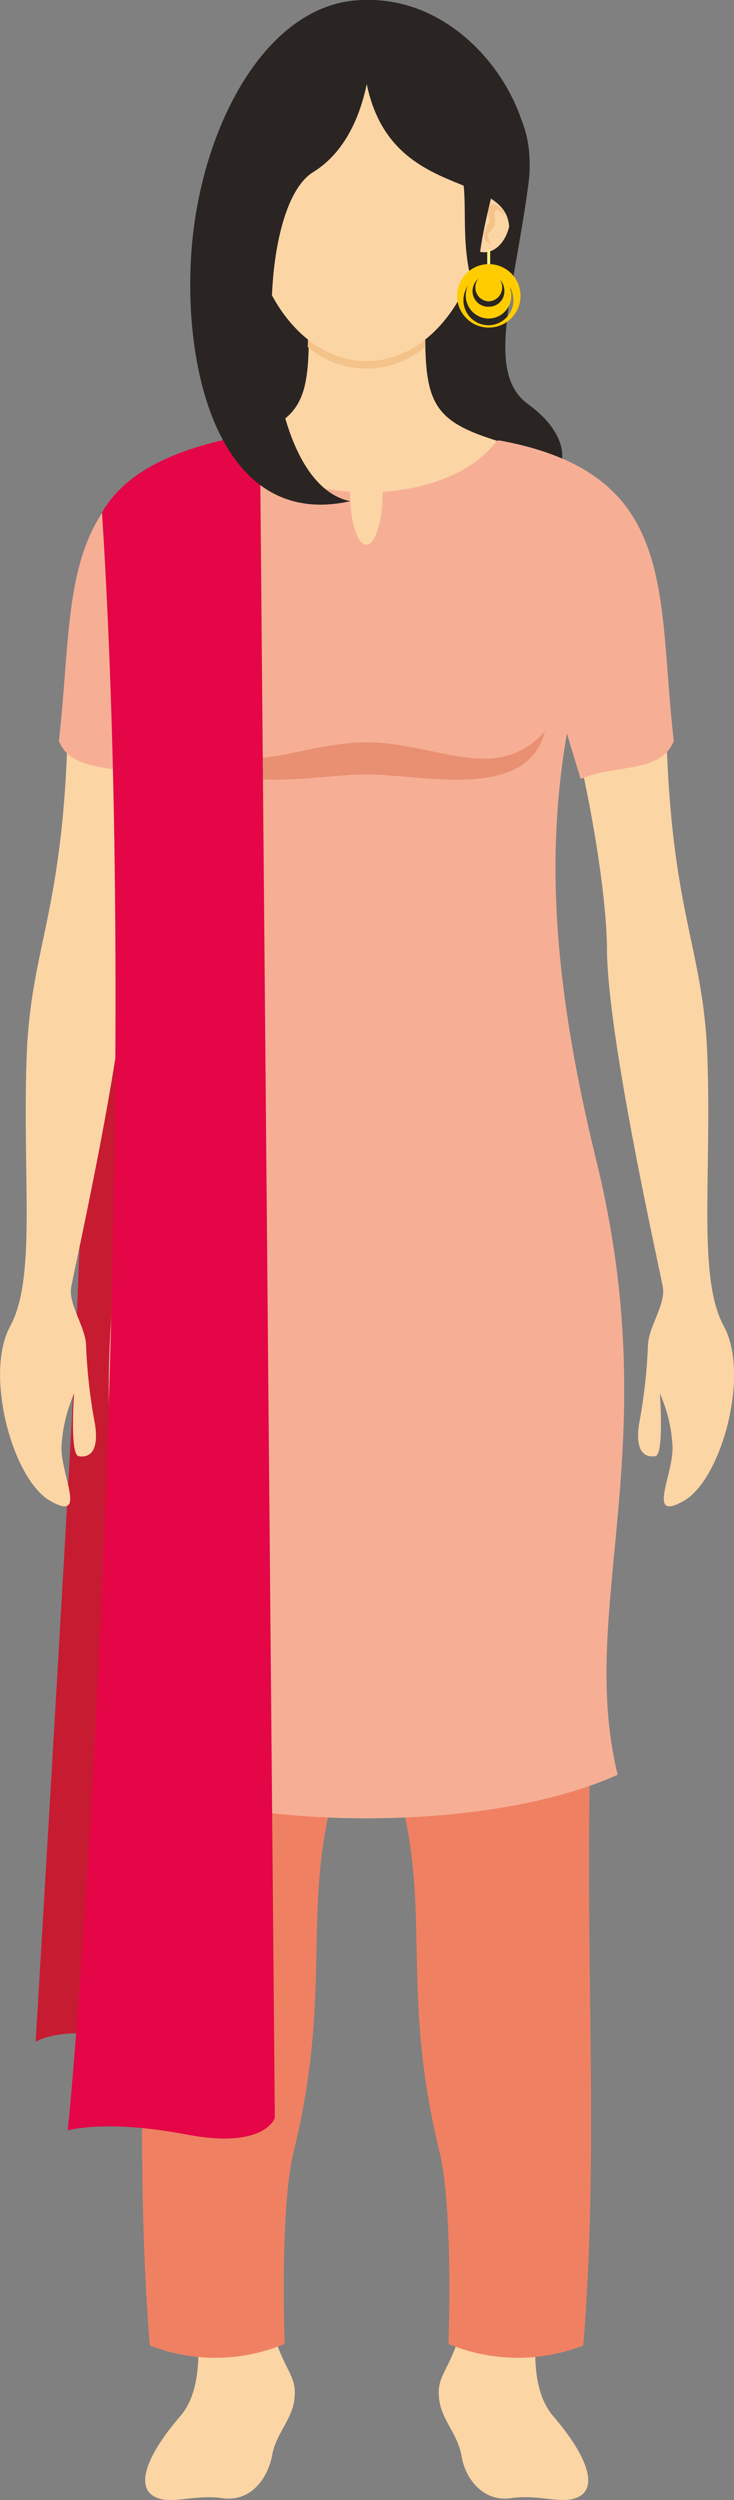 <svg xmlns="http://www.w3.org/2000/svg" width="63" height="214.299" viewBox="0 0 63 214.299">
  <rect x="0" y="0" width="63" height="214.299" fill="#808080" stroke="none"/>
  <g id="kurti" transform="translate(-118.708 -61.789)">
    <path id="Path_832" data-name="Path 832" d="M155.941,75.544c-1.284,9.461-3.649,15.983-.068,18.669,3.649,2.619,2.94,4.984,2.94,4.984s-23.332,3.717-23.028,2.686c.321-.963-5.052-12.4-5.305-17.081-.186-4.663.76-12.6,2.23-14.006,9.613-8.819,24.9-7.991,23.231,4.748Z" transform="translate(8.101 2.179)" fill="#2a2523" fill-rule="evenodd"/>
    <path id="Path_833" data-name="Path 833" d="M120.52,219.17s2.433-40.6,3.193-55.062c.828-14.513,2.551-75.2,2.551-75.2l6.268-1.537-.321,132.307c.017,0-8.16-2.416-11.692-.507Z" transform="translate(1.249 17.639)" fill="#c71b32" fill-rule="evenodd"/>
    <path id="Path_834" data-name="Path 834" d="M135.522,112.97c5.44,22.386-.71,27.81-6.2,48.219-4.291,15.983,4.224,33.385,4.731,42.914.574,9.461-5.44,19.125-1.977,31.07,3.447,11.894,5.119,20.021,2.044,23.468-3.007,3.514-3.649,5.947-2.23,6.775,1.335.828,3.514-.186,5.947.186,2.365.321,3.835-1.656,4.224-3.649.321-1.926,1.791-3.126,1.926-4.984.186-1.926-.828-2.179-1.858-5.626-1.031-3.514.321-13.364,1.284-17.385,1.031-4.089,3.075-13.618,2.044-18.8-1.031-5.119,2.433-9.968,1.977-19.058-.389-9.073,2.754-24.8,2.754-24.8s3.126,15.73,2.754,24.8c-.439,9.073,3.007,13.939,1.977,19.058-1.031,5.187,1.031,14.7,2.044,18.8.963,4.021,2.3,13.871,1.284,17.385-1.031,3.447-2.044,3.717-1.858,5.626.135,1.858,1.605,3.075,1.926,4.984.321,1.977,1.858,3.97,4.224,3.649,2.433-.389,4.612.642,5.947-.186,1.4-.828.76-3.261-2.23-6.775-3.075-3.447-1.4-11.573,2.044-23.468,3.447-11.962-2.551-21.609-2.044-31.07.574-9.529,9.073-26.914,4.8-42.914-5.491-20.393-11.641-25.833-6.2-48.219.389-1.537,1.216-4.866,2.365-1.284,1.656,5.44,3.514,15.476,3.582,20.967,0,7.67,4.545,27.624,4.8,29.161.253,1.47-1.284,3.447-1.284,5.052a46.221,46.221,0,0,1-.76,6.657c-.389,2.551.642,2.872,1.4,2.754.76-.135.389-5.373.389-5.373a12.7,12.7,0,0,1,1.081,4.477c.135,2.433-2.3,6.589.963,4.731s5.694-10.864,3.447-14.969c-2.23-4.089-1.081-12.334-1.4-22.572-.253-10.239-3.4-12.722-3.582-30.749-.186-17.081-5.491-20.072-12.469-22-8.127-2.23-8.38-3.328-8.127-12.976-1.47,0-3.261-.068-5.052-.068s-3.582.068-5.052.068c.253,9.664,0,10.745-8.127,12.976-6.978,1.926-12.283,4.917-12.469,22-.186,18.027-3.328,20.528-3.582,30.749-.321,10.239.828,18.483-1.4,22.572s.186,13.111,3.447,14.969.828-2.3.963-4.731a13.143,13.143,0,0,1,1.081-4.477s-.389,5.238.389,5.373c.76.135,1.791-.186,1.4-2.754a45.965,45.965,0,0,1-.76-6.657c0-1.605-1.537-3.582-1.284-5.052.253-1.537,4.8-21.491,4.8-29.161.068-5.491,1.926-15.544,3.582-20.967,1.115-3.565,1.943-.253,2.332,1.284Z" transform="translate(0 10.337)" fill="#fcd5a5" fill-rule="evenodd"/>
    <path id="Path_835" data-name="Path 835" d="M144.443,81.19c-.068-1.216,0-2.619,0-4.342-1.47,0-3.261-.068-5.052-.068s-3.582.068-5.052.068c0,1.723.068,3.126,0,4.342a7.795,7.795,0,0,0,10.1,0Z" transform="translate(10.779 10.337)" fill="#f3c389" fill-rule="evenodd"/>
    <path id="Path_836" data-name="Path 836" d="M151.652,77.084c0,7.873-4.545,14.192-10.171,14.192S131.31,84.94,131.31,77.084c0-17.081,20.342-18.027,20.342,0Z" transform="translate(8.69 1.467)" fill="#fcd5a5" fill-rule="evenodd"/>
    <path id="Path_837" data-name="Path 837" d="M134.49,73.954c0,1.656-1.031,3.075-2.23,3.075s-2.23-1.4-2.23-3.075c-.017-3.768,4.46-3.97,4.46,0Z" transform="translate(7.807 6.387)" fill="#fcd5a5" fill-rule="evenodd"/>
    <path id="Path_838" data-name="Path 838" d="M146.45,73.954c0,1.656-1.031,3.075-2.23,3.075-1.216,0-2.23-1.4-2.23-3.075-.017-3.768,4.46-3.97,4.46,0Z" transform="translate(16.054 6.387)" fill="#fcd5a5" fill-rule="evenodd"/>
    <path id="Path_839" data-name="Path 839" d="M125.951,149.75c.574,19.5-.76,35.041.642,52.443a15.493,15.493,0,0,0,11.573-.135s-.439-11.387.76-16.439c3.447-14.006.574-20.916,3.649-31.459Zm38.488,0c-.574,19.5.76,35.041-.642,52.443a15.493,15.493,0,0,1-11.573-.135s.439-11.387-.76-16.439c-3.447-14.006-.574-20.916-3.649-31.459Z" transform="translate(4.976 60.652)" fill="#ef8162" fill-rule="evenodd"/>
    <path id="Path_840" data-name="Path 840" d="M130.908,109.253l-1.216,3.9c-2.872-1.284-6.91-.439-7.992-3.261,1.47-12.655-.507-22.961,15.02-25.765l.186.068c2.044,2.619,5.812,4.089,9.782,4.342v.068c0,2.5.642,4.477,1.4,4.477s1.4-1.977,1.4-4.477V88.54c4.021-.253,7.806-1.723,9.782-4.342l.186-.068c15.544,2.822,13.55,13.111,15.02,25.765-1.081,2.821-5.119,1.977-7.991,3.261l-1.183-3.9c-1.605,9.343-1.537,20.021,2.5,36.511,6.082,24.616-1.656,38.437,1.858,52.747-11,4.984-32.1,4.984-43.1,0,3.514-14.327-4.224-28.131,1.791-52.747,4.089-16.507,4.139-27.185,2.551-36.511Z" transform="translate(2.063 15.405)" fill="#f6af95" fill-rule="evenodd"/>
    <path id="Path_841" data-name="Path 841" d="M128.24,98.88c4.089,4.663,9.343.963,15.341.963,6.015,0,11.185,3.717,15.341-.963-1.538,6.082-10.492,3.717-15.341,3.717s-13.8,2.365-15.341-3.717Z" transform="translate(6.573 25.575)" fill="#e99072" fill-rule="evenodd"/>
    <path id="Path_842" data-name="Path 842" d="M131.665,73.26a.591.591,0,0,0,.068.574c.439.71.574,1.47-.321,1.723,0,0,.642-.642.135-1.081a1.118,1.118,0,0,1-.389-1.149c0-.253.186-1.216-.828-.253a.924.924,0,0,1,.389-.642c.693-.642,1.2-.068.946.828Z" transform="translate(8.014 7.15)" fill="#f3c389" fill-rule="evenodd"/>
    <path id="Path_843" data-name="Path 843" d="M143.707,73.26a.591.591,0,0,1-.068.574c-.439.71-.574,1.47.321,1.723,0,0-.642-.642-.135-1.081a1.118,1.118,0,0,0,.389-1.149c0-.253-.186-1.216.828-.253a1.155,1.155,0,0,0-.389-.642c-.693-.642-1.216-.068-.946.828Z" transform="translate(16.955 7.15)" fill="#f3c389" fill-rule="evenodd"/>
    <path id="Path_844" data-name="Path 844" d="M125.09,90.583c2.433-4.224,7.924-5.88,13.55-6.843l1.284,144.455s-.828,2.754-7.738,1.4c-6.843-1.284-10.036-.321-10.036-.321,1.537-14.885,6.268-86.757,2.94-138.694Z" transform="translate(2.373 15.136)" fill="#e40646" fill-rule="evenodd"/>
    <path id="Path_845" data-name="Path 845" d="M141.3,69.13c3.193,2.754.389,7.6,3.007,13.82-.76-4.731,1.537-10.171,1.537-12.4Z" transform="translate(15.578 5.062)" fill="#2a2523" fill-rule="evenodd"/>
    <path id="Path_846" data-name="Path 846" d="M143.506,61.791c-8.633-.135-14.581,11.32-15.088,22.5-.507,10.61,3.126,22.826,13.685,20.46-8.127-1.656-8.566-24.87-3.193-28.2,2.179-1.335,3.835-3.835,4.612-7.552,2.044,9.918,11.827,7.485,12.215,12.148,5.221-5.863-1.808-19.548-12.232-19.362Z" transform="translate(6.664 0)" fill="#2a2523" fill-rule="evenodd"/>
    <rect id="Rectangle_1573" data-name="Rectangle 1573" width="0.253" height="1.335" transform="translate(160.527 83.214)" fill="#fff286"/>
    <path id="Path_847" data-name="Path 847" d="M144.347,79.543a1.947,1.947,0,0,0,1.926-1.977,1.894,1.894,0,0,0-1.926-1.926,1.936,1.936,0,0,0-1.977,1.926,1.969,1.969,0,0,0,1.977,1.977Zm0-1.014a1.306,1.306,0,0,0,1.335-1.335,1.364,1.364,0,0,0-1.335-1.4,1.421,1.421,0,0,0-1.4,1.4,1.343,1.343,0,0,0,1.4,1.335Z" transform="translate(16.316 9.551)" fill="#fc0" fill-rule="evenodd"/>
    <path id="Path_848" data-name="Path 848" d="M144.664,80.63a2.72,2.72,0,0,0,0-5.44,2.72,2.72,0,1,0,0,5.44Zm0-.2a2.146,2.146,0,1,0-2.179-2.179,2.15,2.15,0,0,0,2.179,2.179Z" transform="translate(15.999 9.24)" fill="#fc0" fill-rule="evenodd"/>
    <path id="Path_849" data-name="Path 849" d="M144.009,78.045a1.2,1.2,0,0,0,1.149-1.216,1.149,1.149,0,1,0-2.3,0,1.187,1.187,0,0,0,1.149,1.216Z" transform="translate(16.653 9.578)" fill="#fc0" fill-rule="evenodd"/>
  </g>
</svg>
